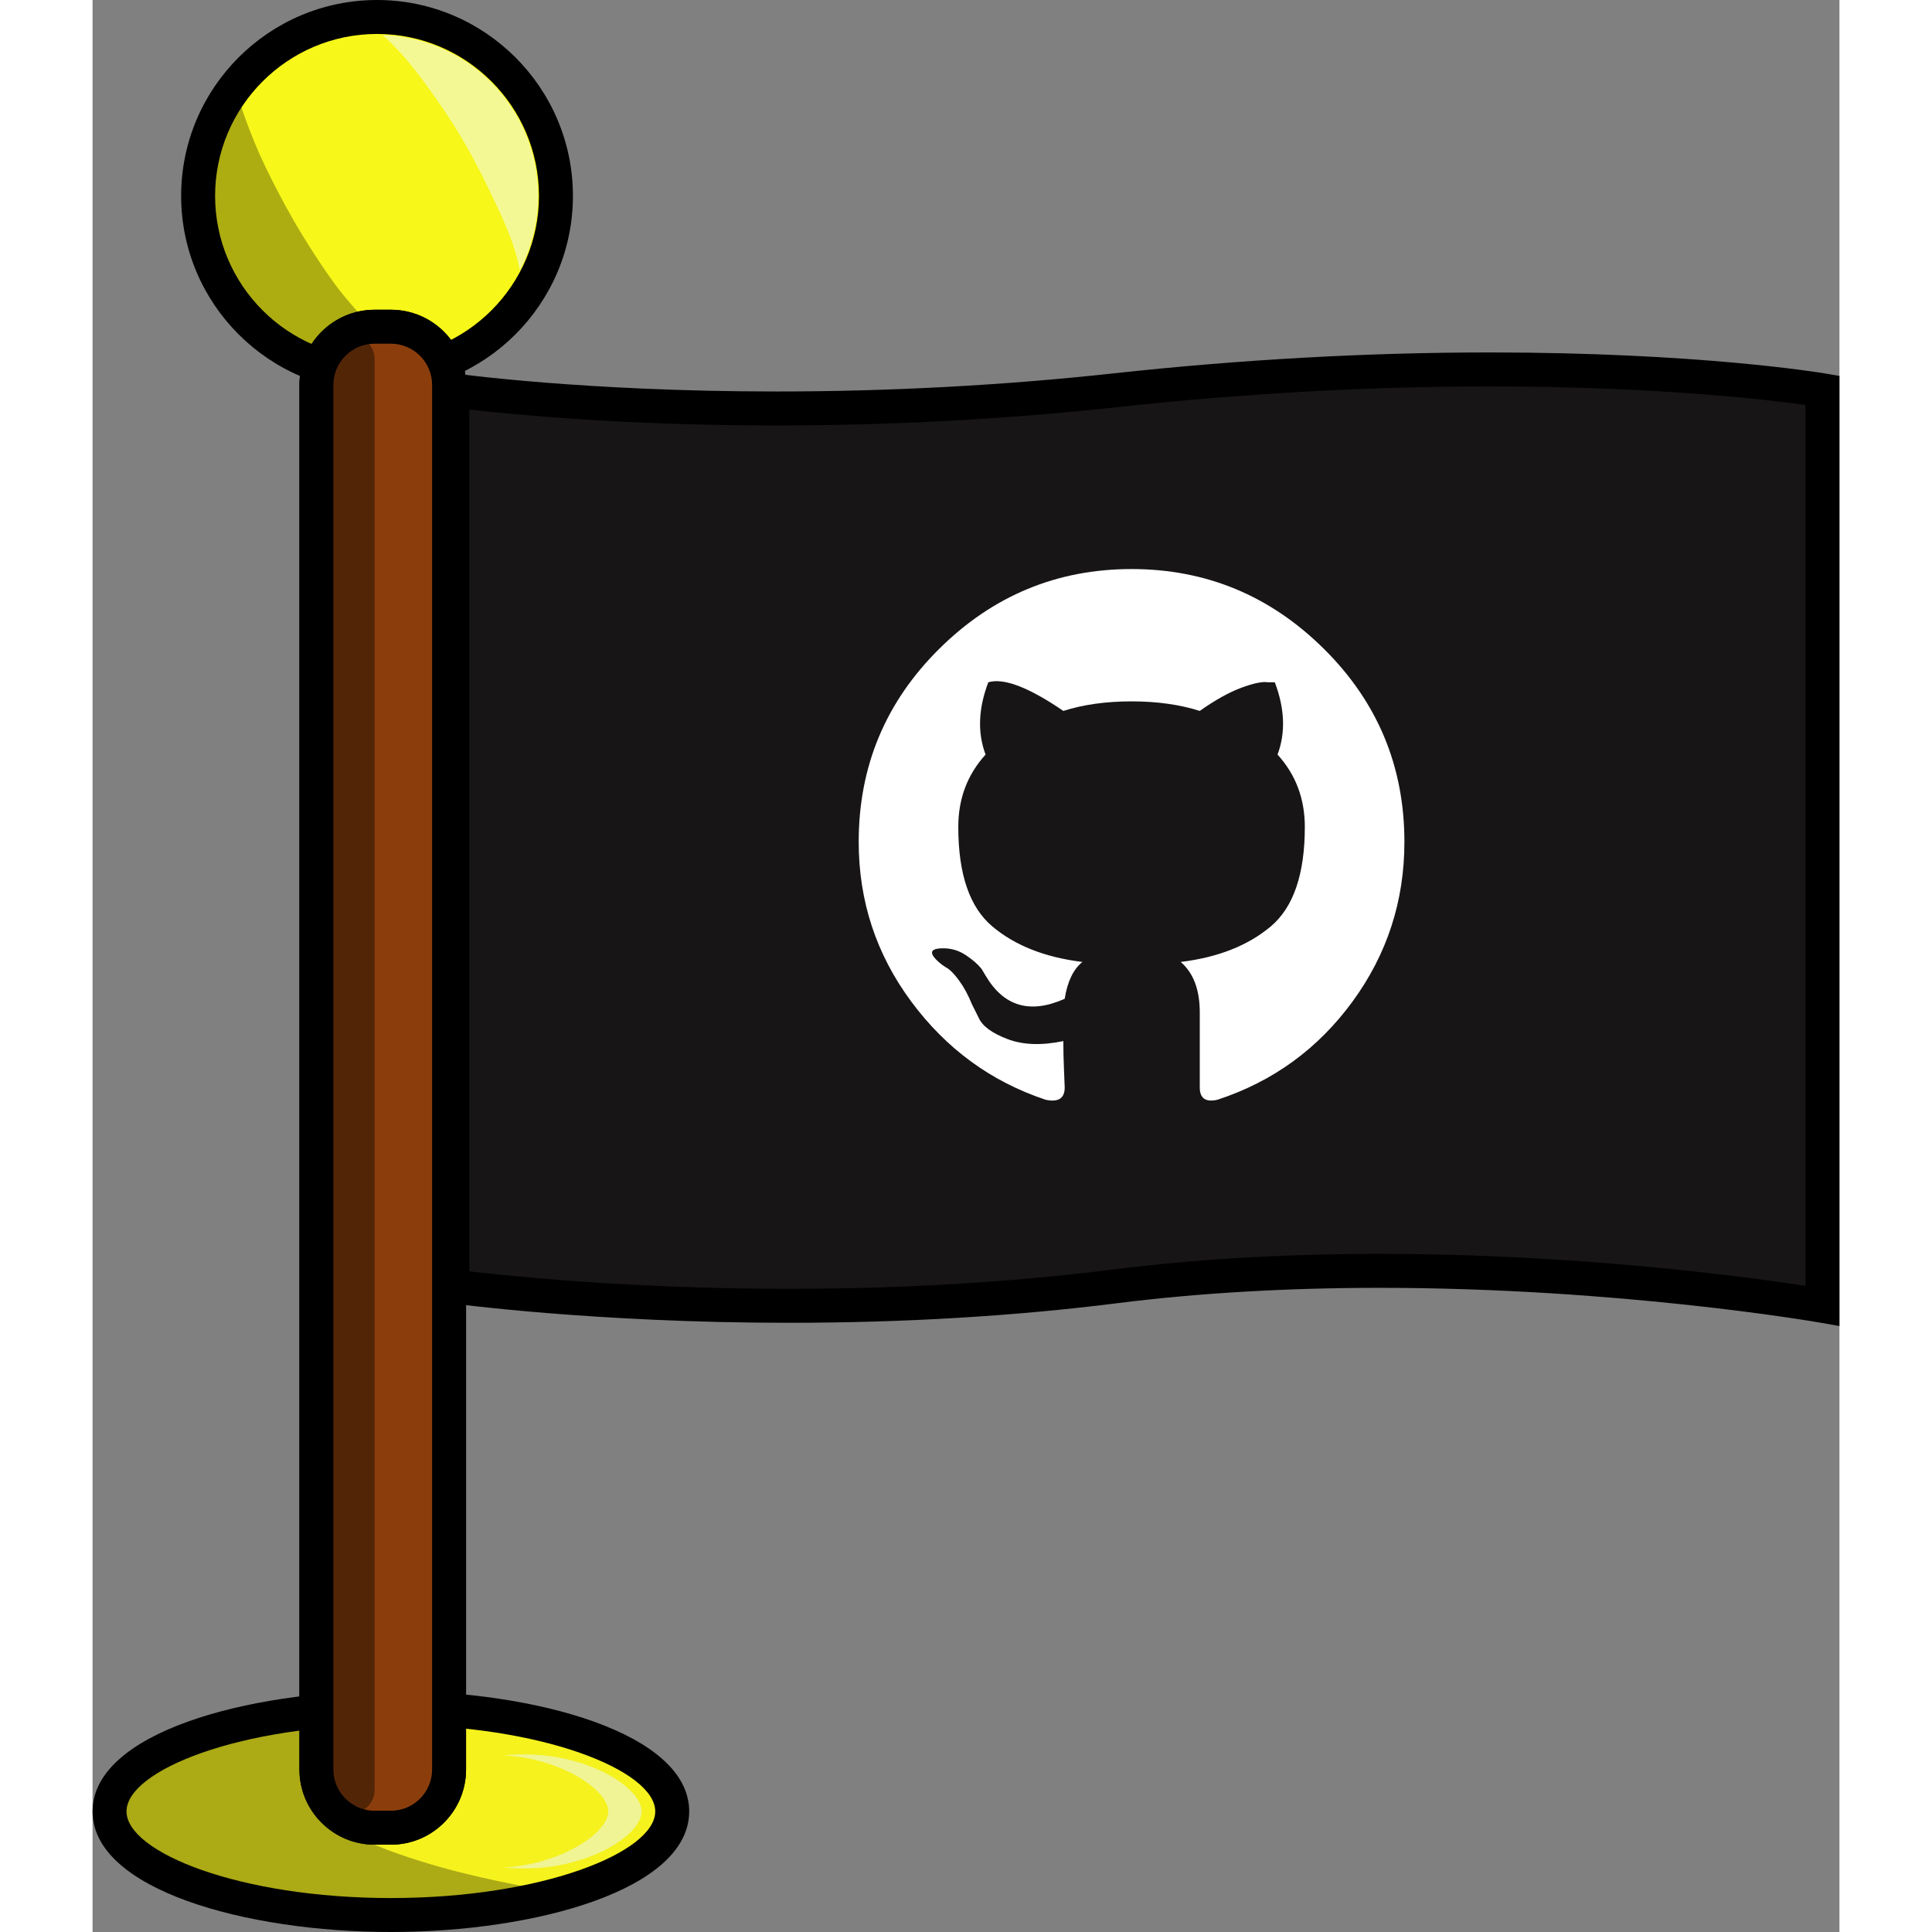 <?xml version="1.0" ?><!DOCTYPE svg  PUBLIC '-//W3C//DTD SVG 1.1//EN'  'http://www.w3.org/Graphics/SVG/1.1/DTD/svg11.dtd'><svg enable-background="new 0 0 48 48" height="30" version="1.1" viewBox="0 0 360.131 398.292" width="30px" xml:space="preserve" xmlns="http://www.w3.org/2000/svg" xmlns:xlink="http://www.w3.org/1999/xlink"><rect x="0" y="0" width="360.131" height="398.292" fill="#808080" stroke="none"/><g id="Flags"/><g id="Iconos"><g><g opacity="0.4"><path d="M92.455,49.718c1.073-5.514,1.183-12.238,0.408-17.944c-0.887-6.528-5.263-12.083-10.074-16.573     C74.758,7.708,64.047,4.331,53.557,3.858c-0.113,0.016-0.228,0.027-0.341,0.043c7.43,1.431,14.516,13.03,18.313,18.215     c9.558,13.052,14.667,28.717,14.667,42.343l0.203,0.203c1.496-1.709,2.838-3.554,4.002-5.52     C91.446,55.638,92.095,51.571,92.455,49.718z" fill="#FFFFFF"/></g><g><ellipse cx="61.5" cy="373.434" fill="#F5F21E" rx="58" ry="21.359"/><path d="M61.5,398.292c-29.813,0-61.5-8.712-61.5-24.859s31.687-24.859,61.5-24.859s61.5,8.712,61.5,24.859     S91.313,398.292,61.5,398.292z M61.5,355.575c-31.192,0-54.5,9.429-54.5,17.859s23.308,17.859,54.5,17.859     s54.5-9.429,54.5-17.859S92.692,355.575,61.5,355.575z"/></g><g><circle cx="58.646" cy="40.383" fill="#F7F719" r="36.883"/><path d="M58.646,80.766c-22.267,0-40.383-18.116-40.383-40.383C18.263,18.116,36.379,0,58.646,0     c22.268,0,40.383,18.116,40.383,40.383C99.029,62.65,80.914,80.766,58.646,80.766z M58.646,7     C40.239,7,25.263,21.976,25.263,40.383c0,18.407,14.976,33.383,33.383,33.383c18.408,0,33.383-14.976,33.383-33.383     C92.029,21.976,77.054,7,58.646,7z"/></g><g><path d="M73.5,364.793c0,6.627-5.373,12-12,12h-3.351c-6.627,0-12-5.373-12-12V79.356c0-6.627,5.373-12,12-12     H61.5c6.627,0,12,5.373,12,12V364.793z" fill="#8B3E0C"/><path d="M61.5,380.292h-3.351c-8.547,0-15.5-6.953-15.5-15.5V79.356c0-8.547,6.953-15.5,15.5-15.5H61.5     c8.547,0,15.5,6.953,15.5,15.5v285.436C77,373.339,70.047,380.292,61.5,380.292z M58.149,70.856c-4.687,0-8.5,3.813-8.5,8.5     v285.436c0,4.687,3.813,8.5,8.5,8.5H61.5c4.687,0,8.5-3.813,8.5-8.5V79.356c0-4.687-3.813-8.5-8.5-8.5H58.149z"/></g><g><path d="M74.167,80.451v184.732c0,0,64.967,9.039,136.713,0c71.746-9.039,145.752,4.017,145.752,4.017V80.451     c0,0-57.131-9.659-145.752,0C133.35,88.901,74.167,80.451,74.167,80.451z" fill="#171515"/><path d="M360.131,273.371l-4.108-0.724c-0.406-0.071-41.143-7.152-90.646-7.152c-19.228,0-37.416,1.063-54.06,3.16     c-21.303,2.684-44.104,4.045-67.769,4.045c-40.28,0-69.573-4.01-69.864-4.051l-3.018-0.42V76.417l3.994,0.569     c0.261,0.037,26.563,3.72,66.317,3.72c23.393,0,46.784-1.256,69.522-3.735c26.261-2.862,52.354-4.313,77.554-4.313     c42.98,0,68.112,4.165,69.161,4.342l2.917,0.493V273.371z M77.667,262.094c8.392,0.994,33.523,3.606,65.882,3.606     c23.373,0,45.879-1.343,66.894-3.99c16.933-2.133,35.416-3.215,54.935-3.215c41.004,0,76.097,4.805,87.754,6.596V83.471     c-7.812-1.081-30.945-3.813-65.077-3.813c-24.948,0-50.785,1.438-76.795,4.272c-22.99,2.505-46.636,3.776-70.281,3.776     c-31.296,0-54.42-2.264-63.311-3.292V262.094z"/></g><g opacity="0.3"><path d="M51.828,60.977c-0.339-0.413-0.669-0.832-1.003-1.249c-0.128-0.174-0.35-0.472-0.692-0.927     c-2.559-3.454-4.895-7.069-7.131-10.738c-2.089-3.428-3.995-6.965-5.817-10.541c-2.341-4.596-3.524-7.419-4.667-10.35     c-1.178-3.019-2.232-6.085-3.168-9.186c-4.755,6.21-7.586,13.971-7.586,22.397c0,20.37,6.513,31.883,26.883,31.883     c0.306,0,7.608-4.016,7.913-4.023c0.326-4.378,1.758,0.112-1.402-3.411C54.022,63.568,52.915,62.283,51.828,60.977z"/></g><g opacity="0.3"><path d="M96.935,390.337c-7.58-1.305-15.129-2.774-22.587-4.705c-3.066-0.794-6.096-1.715-9.107-2.694     c-1.5-0.488-2.981-1.029-4.461-1.572c-0.006-0.002-2.787-1.137-2.905-1.157c-2.585-1.155-5.101-2.455-7.575-3.83     c-0.8-0.445-1.584-0.918-2.362-1.4c-2.414-7.828-3.239-14.395-4.009-21.904C20.487,355.817,3.5,363.893,3.5,373.434     c0,11.796,25.967,21.359,58,21.359C74.848,394.793,87.133,393.128,96.935,390.337z"/></g><g><path d="M73.5,364.793c0,6.627-5.373,12-12,12h-3.351c-6.627,0-12-5.373-12-12V79.356c0-6.627,5.373-12,12-12     H61.5c6.627,0,12,5.373,12,12V364.793z" fill="#8B3E0C"/><path d="M61.5,380.292h-3.351c-8.547,0-15.5-6.953-15.5-15.5V79.356c0-8.547,6.953-15.5,15.5-15.5H61.5     c8.547,0,15.5,6.953,15.5,15.5v285.436C77,373.339,70.047,380.292,61.5,380.292z M58.149,70.856c-4.687,0-8.5,3.813-8.5,8.5     v285.436c0,4.687,3.813,8.5,8.5,8.5H61.5c4.687,0,8.5-3.813,8.5-8.5V79.356c0-4.687-3.813-8.5-8.5-8.5H58.149z"/></g><g><path d="M91.838,40.383c0-17.955-14.259-32.57-32.069-33.163c4.919,4.328,8.669,9.669,12.504,15.238     c3.55,5.155,6.625,10.712,9.324,16.341c2.164,4.513,5.606,11.339,6.459,16.969C90.467,51.168,91.838,45.937,91.838,40.383z" fill="#F4F894"/></g><g opacity="0.4"><path d="M58.149,369.041c0,2.624-2.127,4.751-4.751,4.751l0,0c-2.624,0-4.751-2.127-4.751-4.751V74.018     c0-2.624,2.127-4.751,4.751-4.751l0,0c2.624,0,4.751,2.127,4.751,4.751V369.041z"/></g><g><path d="M89.132,361.684c-1.523,0-3.011,0.054-4.456,0.152c12.319,0.76,21.644,7.319,21.644,11.598     c0,4.279-9.325,10.838-21.644,11.598c1.445,0.098,2.933,0.152,4.456,0.152c13.289,0,24.063-6.918,24.063-11.75     C113.194,368.601,102.421,361.684,89.132,361.684z" fill="#F0F494"/></g><g><path d="M270.446,173.56c0,12.19-3.564,23.159-10.688,32.906c-7.128,9.751-16.409,16.501-27.844,20.25     c-2.439,0.563-3.656-0.281-3.656-2.531v-15.469c0-4.685-1.314-8.156-3.937-10.406c7.686-0.936,13.874-3.375,18.562-7.313     c4.685-3.938,7.031-10.78,7.031-20.531c0-5.81-1.876-10.78-5.625-14.906c1.688-4.5,1.499-9.466-0.563-14.906h-1.406     c-1.125-0.185-2.953,0.189-5.484,1.125c-2.531,0.94-5.392,2.531-8.578,4.781c-4.126-1.31-8.815-1.969-14.062-1.969     c-5.251,0-9.94,0.659-14.063,1.969c-7.128-4.874-12.283-6.842-15.469-5.906c-2.065,5.44-2.25,10.406-0.563,14.906     c-3.753,4.126-5.625,9.097-5.625,14.906c0,9.751,2.342,16.594,7.031,20.531c4.685,3.938,10.872,6.376,18.563,7.313     c-1.876,1.503-3.094,4.034-3.656,7.594c-7.128,3.19-12.564,1.595-16.313-4.781l-0.844-1.406     c-0.751-0.936-1.828-1.872-3.234-2.813c-1.406-0.936-2.953-1.406-4.641-1.406c-3.001,0-3.094,1.125-0.281,3.375l0.844,0.563     c0.747,0.378,1.639,1.266,2.672,2.672c1.028,1.406,1.92,3.05,2.672,4.922l1.406,2.813c0.747,1.688,2.716,3.142,5.906,4.359     c3.186,1.222,7.031,1.362,11.531,0.422c0,1.876,0.044,3.894,0.141,6.047c0.092,2.158,0.141,3.331,0.141,3.516     c0,2.25-1.314,3.094-3.938,2.531c-11.25-3.749-20.487-10.499-27.703-20.25c-7.22-9.747-10.828-20.716-10.828-32.906     c0-15.561,5.528-28.828,16.594-39.797c11.061-10.969,24.28-16.453,39.656-16.453c15.372,0,28.591,5.484,39.656,16.453     C264.914,144.732,270.446,157.999,270.446,173.56z" fill="#FFFFFF"/></g></g></g></svg>
